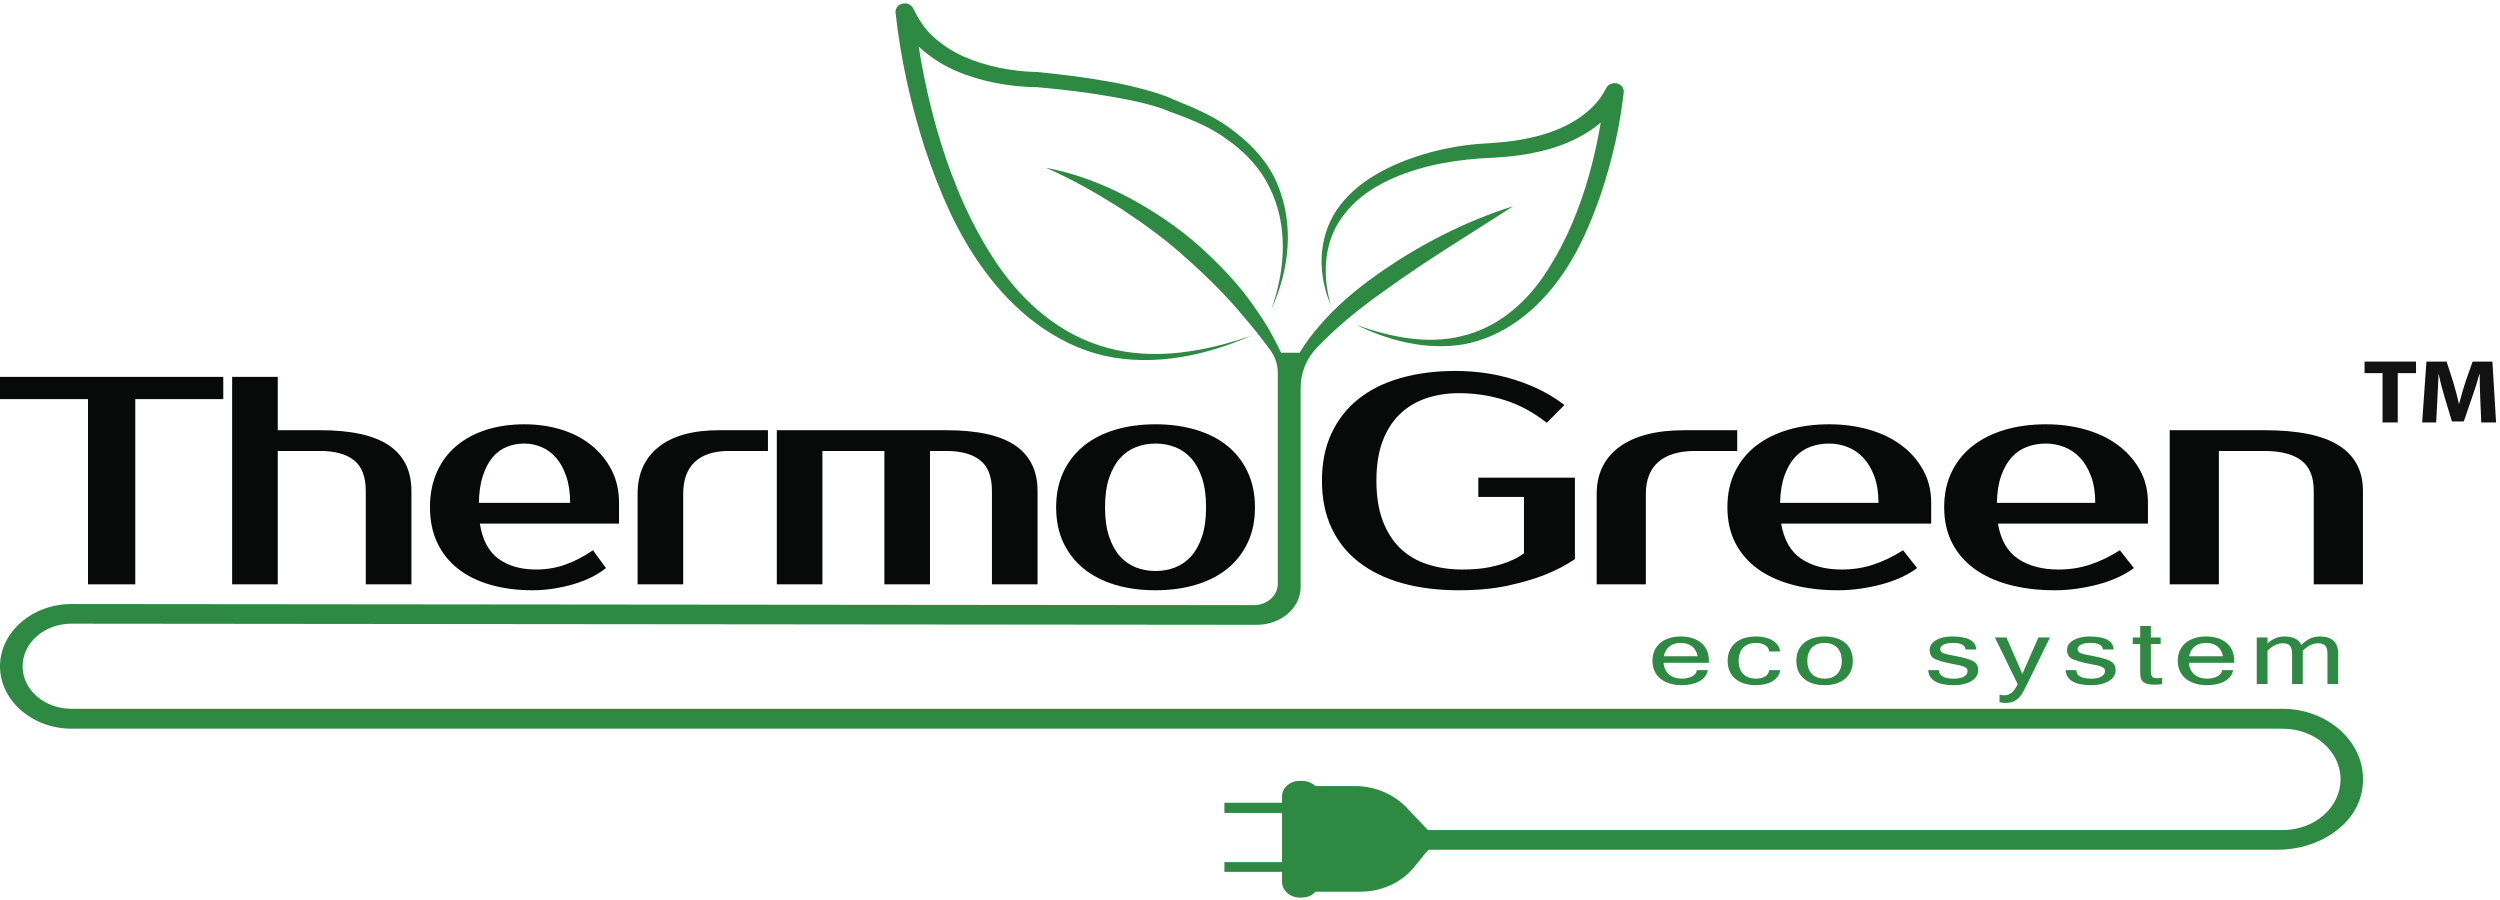 <svg width="411" height="148" viewBox="0 0 411 148" fill="none" xmlns="http://www.w3.org/2000/svg">
<path d="M218.792 50.185C216.677 45.313 216.558 39.359 219.723 34.57C222.916 29.773 228.616 26.983 234.2 25.313C237.046 24.484 239.988 23.91 242.964 23.67C245.987 23.483 248.649 23.308 251.404 22.686C256.801 21.583 261.885 18.881 264.052 14.49C264.388 13.794 265.281 13.479 266.046 13.785C266.659 14.03 267.002 14.611 266.942 15.185C266.309 20.791 265.058 26.209 263.307 31.564C261.482 36.867 259.25 42.17 255.627 46.796C252.092 51.381 246.979 55.409 240.741 56.583C234.5 57.666 228.291 55.987 223.01 53.431C228.582 55.418 234.724 56.691 240.391 55.231C246.068 53.893 250.534 50.039 253.647 45.582C259.841 36.511 262.638 25.579 263.916 14.957L266.807 15.652C264.004 21.072 257.835 24.047 252.027 25.136C249.123 25.762 245.96 25.922 243.193 26.052C240.383 26.275 237.583 26.655 234.861 27.328C229.471 28.682 224.127 31.073 220.957 35.289C217.647 39.441 217.311 45.128 218.792 50.185Z" fill="#2E8942"/>
<path d="M209.034 50.786C211.35 44.254 211.792 36.926 208.688 30.768C207.207 27.688 204.769 25.067 201.873 23.029C199.046 20.875 195.582 19.538 192.158 18.293L192.154 18.291L191.977 18.215C190.55 17.599 188.65 17.103 186.9 16.707C185.106 16.308 183.285 15.979 181.453 15.676C177.789 15.066 174.072 14.653 170.346 14.319L170.511 14.325C168.114 14.326 165.894 14.061 163.626 13.629C161.378 13.184 159.166 12.525 157.054 11.608C154.945 10.682 152.987 9.417 151.285 7.893C149.556 6.369 148.326 4.447 147.331 2.471L150.257 1.847C151.045 9.09 152.494 16.409 154.674 23.465C156.87 30.52 159.835 37.406 164.054 43.586C168.265 49.696 174.255 55.074 181.952 57.154C189.645 59.314 198.039 57.846 205.614 55.22C198.315 58.422 189.822 60.295 181.545 58.49C173.289 56.555 166.686 51.007 162.059 44.774C157.335 38.484 154.375 31.338 151.981 24.168C149.676 16.94 148.052 9.604 147.226 2.065C147.144 1.308 147.751 0.634 148.582 0.559C149.244 0.499 149.848 0.836 150.11 1.356L150.152 1.442C150.982 3.1 151.961 4.716 153.405 6.009C154.825 7.304 156.48 8.416 158.334 9.255C162.026 10.904 166.346 11.756 170.455 11.838L170.552 11.84L170.623 11.845C174.403 12.223 178.178 12.682 181.932 13.347C183.812 13.661 185.677 14.08 187.532 14.552C189.415 15.061 191.168 15.522 193.118 16.445L192.939 16.368C196.507 17.791 200.096 19.318 203.052 21.722C206.047 24.004 208.622 26.898 209.995 30.262C212.831 36.977 211.951 44.44 209.034 50.786Z" fill="#2E8942"/>
<path d="M36.707 65.613H22.241V96.065H14.47V65.613H0V61.958H36.707V65.613Z" fill="#080909"/>
<path d="M67.638 96.065H60.134V80.716C60.134 78.377 59.492 76.699 58.204 75.673C56.92 74.65 55.062 74.139 52.63 74.139H45.664V96.065H38.164V61.958H45.664V70.728H52.63C57.742 70.728 61.518 71.565 63.966 73.237C66.41 74.911 67.638 77.402 67.638 80.716V96.065Z" fill="#080909"/>
<path d="M86.226 72.921C85.189 72.921 84.225 73.099 83.335 73.458C82.438 73.817 81.665 74.382 81.003 75.162C80.341 75.941 79.806 76.949 79.396 78.181C78.985 79.418 78.762 80.911 78.726 82.666H93.73C93.73 80.977 93.515 79.515 93.084 78.279C92.658 77.047 92.096 76.032 91.398 75.234C90.7 74.44 89.899 73.857 88.985 73.483C88.076 73.11 87.155 72.921 86.226 72.921ZM88.104 93.629C89.855 93.629 91.486 93.353 93.004 92.799C94.524 92.248 96.015 91.468 97.482 90.46L99.624 93.386C98.946 93.937 98.152 94.441 97.239 94.894C96.33 95.351 95.345 95.731 94.292 96.04C93.24 96.348 92.139 96.591 90.995 96.772C89.855 96.95 88.71 97.04 87.566 97.04C85.03 97.04 82.717 96.739 80.628 96.138C78.539 95.535 76.76 94.658 75.297 93.505C73.83 92.353 72.697 90.931 71.892 89.242C71.09 87.553 70.688 85.606 70.688 83.395C70.688 81.219 71.07 79.28 71.84 77.572C72.605 75.868 73.678 74.44 75.054 73.287C76.429 72.135 78.064 71.257 79.958 70.655C81.852 70.053 83.942 69.753 86.226 69.753C88.371 69.753 90.389 70.046 92.283 70.63C94.177 71.217 95.82 72.069 97.211 73.189C98.607 74.31 99.711 75.665 100.537 77.257C101.358 78.848 101.769 80.65 101.769 82.666V86.077H78.886C79.316 88.771 80.341 90.703 81.968 91.874C83.591 93.041 85.636 93.629 88.104 93.629Z" fill="#080909"/>
<path d="M126.252 74.139H119.824C117.392 74.139 115.534 74.734 114.25 75.919C112.962 77.105 112.32 78.866 112.32 81.205V96.065H104.82V81.205C104.82 77.891 105.973 75.317 108.273 73.483C110.578 71.645 113.891 70.728 118.214 70.728H126.252V74.139Z" fill="#080909"/>
<path d="M127.707 70.728H155.57C160.678 70.728 164.458 71.565 166.906 73.237C169.351 74.912 170.575 77.402 170.575 80.716V96.065H163.075V80.716C163.075 78.377 162.433 76.699 161.145 75.673C159.857 74.651 158.003 74.139 155.57 74.139H152.891V96.065H145.391V74.139H135.207V96.065H127.707V70.728Z" fill="#080909"/>
<path d="M189.973 93.872C191.113 93.872 192.186 93.676 193.187 93.288C194.188 92.897 195.065 92.287 195.814 91.461C196.564 90.631 197.162 89.55 197.609 88.22C198.055 86.889 198.279 85.28 198.279 83.394C198.279 81.513 198.055 79.903 197.609 78.573C197.162 77.242 196.564 76.162 195.814 75.332C195.065 74.505 194.188 73.896 193.187 73.505C192.186 73.117 191.113 72.921 189.973 72.921C188.829 72.921 187.756 73.117 186.755 73.505C185.758 73.896 184.881 74.505 184.132 75.332C183.382 76.162 182.784 77.242 182.337 78.573C181.891 79.903 181.667 81.513 181.667 83.394C181.667 85.28 181.891 86.889 182.337 88.22C182.784 89.55 183.382 90.631 184.132 91.461C184.881 92.287 185.758 92.897 186.755 93.288C187.756 93.676 188.829 93.872 189.973 93.872ZM189.973 69.753C192.365 69.753 194.571 70.053 196.592 70.655C198.609 71.257 200.332 72.134 201.763 73.287C203.191 74.44 204.307 75.868 205.109 77.572C205.914 79.28 206.317 81.219 206.317 83.394C206.317 85.606 205.914 87.553 205.109 89.242C204.307 90.931 203.191 92.353 201.763 93.505C200.332 94.658 198.609 95.535 196.592 96.138C194.571 96.739 192.365 97.04 189.973 97.04C187.541 97.04 185.328 96.739 183.326 96.138C181.324 95.535 179.61 94.658 178.183 93.505C176.755 92.353 175.639 90.931 174.833 89.242C174.032 87.553 173.629 85.606 173.629 83.394C173.629 81.219 174.032 79.28 174.833 77.572C175.639 75.868 176.755 74.44 178.183 73.287C179.61 72.134 181.324 71.257 183.326 70.655C185.328 70.053 187.541 69.753 189.973 69.753Z" fill="#080909"/>
<path d="M239.277 60.983C242.78 60.983 246.094 61.487 249.214 62.495C252.33 63.503 254.991 64.866 257.183 66.588L254.294 69.51C252.102 67.788 249.799 66.548 247.392 65.783C244.985 65.022 242.475 64.637 239.853 64.637C237.889 64.637 236.08 64.924 234.425 65.489C232.77 66.058 231.335 66.928 230.123 68.096C228.911 69.267 227.965 70.753 227.291 72.555C226.616 74.356 226.281 76.51 226.281 79.011C226.281 81.578 226.629 83.779 227.321 85.613C228.013 87.447 228.975 88.959 230.209 90.145C231.443 91.33 232.934 92.207 234.687 92.777C236.436 93.342 238.353 93.629 240.434 93.629C242.166 93.629 243.657 93.498 244.908 93.237C246.158 92.98 247.211 92.671 248.058 92.312C249.06 91.921 249.885 91.468 250.542 90.949V81.691H243.034V78.526H258.915V91.921C257.492 92.896 255.837 93.759 253.95 94.506C252.33 95.155 250.34 95.738 247.972 96.261C245.604 96.779 242.896 97.04 239.853 97.04C236.389 97.04 233.269 96.648 230.497 95.869C227.725 95.09 225.357 93.937 223.392 92.41C221.428 90.884 219.928 88.999 218.888 86.759C217.848 84.518 217.328 81.933 217.328 79.011C217.328 76.089 217.848 73.505 218.888 71.264C219.928 69.024 221.398 67.138 223.307 65.612C225.21 64.086 227.523 62.933 230.239 62.154C232.951 61.374 235.964 60.983 239.277 60.983Z" fill="#080909"/>
<path d="M285.597 74.139H278.669C276.047 74.139 274.045 74.734 272.661 75.919C271.273 77.105 270.581 78.866 270.581 81.205V96.065H262.496V81.205C262.496 77.891 263.738 75.317 266.218 73.483C268.702 71.645 272.274 70.728 276.933 70.728H285.597V74.139Z" fill="#080909"/>
<path d="M300.733 72.921C299.616 72.921 298.576 73.099 297.617 73.458C296.65 73.817 295.817 74.382 295.103 75.162C294.39 75.941 293.814 76.949 293.371 78.181C292.928 79.418 292.688 80.911 292.649 82.666H308.822C308.822 80.977 308.59 79.515 308.126 78.279C307.666 77.047 307.06 76.032 306.308 75.234C305.556 74.44 304.692 73.857 303.707 73.483C302.727 73.11 301.735 72.921 300.733 72.921ZM302.758 93.629C304.644 93.629 306.402 93.353 308.04 92.799C309.677 92.248 311.285 91.468 312.866 90.46L315.174 93.386C314.444 93.937 313.588 94.441 312.604 94.894C311.624 95.351 310.563 95.731 309.428 96.04C308.293 96.348 307.107 96.591 305.874 96.772C304.644 96.95 303.411 97.04 302.177 97.04C299.444 97.04 296.951 96.739 294.699 96.138C292.447 95.535 290.53 94.658 288.953 93.505C287.371 92.353 286.15 90.931 285.282 89.242C284.419 87.553 283.984 85.606 283.984 83.395C283.984 81.219 284.397 79.28 285.226 77.572C286.052 75.868 287.208 74.44 288.691 73.287C290.173 72.135 291.936 71.257 293.977 70.655C296.019 70.053 298.271 69.753 300.733 69.753C303.046 69.753 305.22 70.046 307.262 70.63C309.303 71.217 311.074 72.069 312.574 73.189C314.078 74.31 315.269 75.665 316.158 77.257C317.044 78.848 317.487 80.65 317.487 82.666V86.077H292.821C293.285 88.771 294.39 90.703 296.143 91.874C297.892 93.041 300.097 93.629 302.758 93.629Z" fill="#080909"/>
<path d="M336.37 72.921C335.253 72.921 334.212 73.099 333.254 73.458C332.287 73.817 331.453 74.382 330.74 75.162C330.026 75.941 329.45 76.949 329.008 78.181C328.565 79.418 328.324 80.911 328.286 82.666H344.459C344.459 80.977 344.227 79.515 343.762 78.279C343.303 77.047 342.697 76.032 341.944 75.234C341.192 74.44 340.328 73.857 339.344 73.483C338.364 73.11 337.371 72.921 336.37 72.921ZM338.394 93.629C340.281 93.629 342.039 93.353 343.677 92.799C345.314 92.248 346.921 91.468 348.503 90.46L350.811 93.386C350.08 93.937 349.225 94.441 348.241 94.894C347.261 95.351 346.199 95.731 345.065 96.04C343.93 96.348 342.744 96.591 341.51 96.772C340.281 96.95 339.048 97.04 337.814 97.04C335.081 97.04 332.588 96.739 330.336 96.138C328.084 95.535 326.167 94.658 324.589 93.505C323.008 92.353 321.787 90.931 320.919 89.242C320.055 87.553 319.621 85.606 319.621 83.395C319.621 81.219 320.034 79.28 320.863 77.572C321.688 75.868 322.845 74.44 324.327 73.287C325.81 72.135 327.572 71.257 329.614 70.655C331.655 70.053 333.907 69.753 336.37 69.753C338.682 69.753 340.857 70.046 342.899 70.63C344.94 71.217 346.711 72.069 348.211 73.189C349.715 74.31 350.906 75.665 351.795 77.257C352.681 78.848 353.123 80.65 353.123 82.666V86.077H328.458C328.922 88.771 330.026 90.703 331.78 91.874C333.529 93.041 335.734 93.629 338.394 93.629Z" fill="#080909"/>
<path d="M388.469 96.065H380.38V80.716C380.38 78.377 379.689 76.699 378.301 75.673C376.916 74.65 374.914 74.139 372.292 74.139H364.783V96.065H356.699V70.728H372.292C377.802 70.728 381.872 71.565 384.511 73.237C387.146 74.911 388.469 77.402 388.469 80.716V96.065Z" fill="#080909"/>
<path d="M279.093 107.891C278.949 107.151 278.63 106.6 278.136 106.238C277.641 105.872 277.031 105.69 276.305 105.69C275.954 105.69 275.627 105.737 275.325 105.824C275.021 105.915 274.746 106.049 274.503 106.23C274.26 106.412 274.057 106.644 273.889 106.919C273.722 107.198 273.602 107.521 273.53 107.891H279.093ZM276.497 112.644C275.771 112.644 275.109 112.553 274.519 112.372C273.921 112.187 273.415 111.926 272.992 111.585C272.569 111.241 272.242 110.824 272.011 110.327C271.78 109.83 271.664 109.268 271.664 108.641C271.664 108.01 271.776 107.449 272.007 106.952C272.23 106.455 272.549 106.038 272.956 105.694C273.363 105.353 273.849 105.092 274.424 104.911C274.99 104.73 275.62 104.635 276.305 104.635C277.007 104.635 277.641 104.726 278.211 104.904C278.781 105.085 279.272 105.346 279.679 105.687C280.085 106.027 280.396 106.448 280.62 106.945C280.835 107.441 280.947 108.007 280.947 108.641V108.964H273.494C273.534 109.413 273.638 109.801 273.805 110.128C273.973 110.454 274.188 110.726 274.455 110.936C274.722 111.15 275.03 111.31 275.38 111.415C275.723 111.52 276.098 111.571 276.497 111.571C276.8 111.571 277.095 111.538 277.382 111.476C277.669 111.415 277.924 111.328 278.156 111.208C278.379 111.092 278.566 110.947 278.71 110.769C278.853 110.595 278.933 110.396 278.949 110.175H280.767C280.695 110.57 280.536 110.921 280.293 111.23C280.05 111.538 279.739 111.795 279.36 112.006C278.981 112.216 278.55 112.372 278.064 112.481C277.578 112.589 277.055 112.644 276.497 112.644Z" fill="#2E8942"/>
<path d="M288.669 112.644C287.967 112.644 287.329 112.553 286.763 112.375C286.189 112.198 285.702 111.937 285.295 111.6C284.889 111.259 284.574 110.842 284.354 110.345C284.135 109.848 284.027 109.279 284.027 108.641C284.027 108 284.139 107.43 284.362 106.934C284.586 106.437 284.901 106.02 285.307 105.676C285.714 105.335 286.201 105.077 286.771 104.9C287.341 104.726 287.975 104.635 288.669 104.635C289.203 104.635 289.702 104.69 290.164 104.798C290.626 104.907 291.029 105.063 291.38 105.27C291.723 105.476 292.01 105.734 292.233 106.042C292.457 106.35 292.6 106.702 292.664 107.097H290.846C290.83 106.868 290.762 106.666 290.642 106.491C290.523 106.314 290.363 106.169 290.168 106.053C289.972 105.933 289.745 105.846 289.49 105.785C289.227 105.723 288.956 105.69 288.669 105.69C288.254 105.69 287.871 105.752 287.528 105.875C287.177 105.998 286.882 106.183 286.627 106.426C286.38 106.669 286.18 106.977 286.045 107.347C285.902 107.717 285.834 108.148 285.834 108.641C285.834 109.12 285.902 109.544 286.037 109.91C286.173 110.276 286.364 110.584 286.619 110.831C286.867 111.077 287.169 111.262 287.512 111.386C287.863 111.509 288.246 111.571 288.669 111.571C288.956 111.571 289.227 111.541 289.49 111.483C289.745 111.425 289.972 111.335 290.168 111.219C290.363 111.103 290.523 110.954 290.642 110.78C290.762 110.603 290.83 110.403 290.846 110.175H292.664C292.6 110.574 292.457 110.929 292.233 111.233C292.01 111.538 291.723 111.795 291.38 112.006C291.029 112.216 290.626 112.372 290.164 112.481C289.702 112.589 289.203 112.644 288.669 112.644Z" fill="#2E8942"/>
<path d="M299.962 111.571C300.376 111.571 300.759 111.509 301.102 111.386C301.453 111.262 301.748 111.078 302.003 110.831C302.25 110.584 302.446 110.276 302.581 109.91C302.717 109.544 302.785 109.12 302.785 108.641C302.785 108.148 302.713 107.717 302.577 107.347C302.434 106.977 302.242 106.669 301.987 106.426C301.74 106.183 301.441 105.999 301.098 105.875C300.755 105.752 300.376 105.69 299.962 105.69C299.547 105.69 299.164 105.752 298.821 105.875C298.47 105.999 298.175 106.183 297.92 106.426C297.673 106.669 297.474 106.977 297.338 107.347C297.195 107.717 297.127 108.148 297.127 108.641C297.127 109.12 297.195 109.544 297.33 109.91C297.465 110.276 297.657 110.584 297.912 110.831C298.159 111.078 298.462 111.262 298.805 111.386C299.156 111.509 299.539 111.571 299.962 111.571ZM299.962 104.635C300.663 104.635 301.297 104.726 301.868 104.904C302.438 105.085 302.928 105.346 303.335 105.687C303.742 106.028 304.053 106.448 304.276 106.945C304.491 107.441 304.603 108.007 304.603 108.641C304.603 109.269 304.491 109.83 304.276 110.327C304.053 110.824 303.742 111.241 303.335 111.585C302.928 111.926 302.438 112.187 301.868 112.372C301.297 112.553 300.663 112.644 299.962 112.644C299.26 112.644 298.622 112.553 298.056 112.375C297.482 112.198 296.995 111.937 296.588 111.6C296.182 111.259 295.867 110.842 295.647 110.345C295.428 109.848 295.32 109.279 295.32 108.641C295.32 108 295.432 107.431 295.655 106.934C295.879 106.437 296.194 106.02 296.6 105.676C297.007 105.335 297.493 105.078 298.064 104.9C298.634 104.726 299.268 104.635 299.962 104.635Z" fill="#2E8942"/>
<path d="M321.243 112.644C318.531 112.644 317.116 111.821 316.996 110.175H318.767C318.767 111.106 319.584 111.571 321.219 111.571C321.952 111.571 322.511 111.455 322.893 111.219C323.276 110.983 323.468 110.693 323.468 110.341C323.468 110.168 323.428 110.026 323.356 109.914C323.276 109.805 323.133 109.703 322.925 109.617C322.71 109.526 322.419 109.439 322.044 109.356C321.669 109.272 321.183 109.174 320.585 109.065C319.412 108.83 318.563 108.58 318.037 108.308C317.503 108.025 317.235 107.532 317.235 106.836C317.235 106.517 317.323 106.223 317.499 105.955C317.674 105.687 317.925 105.455 318.244 105.262C318.571 105.067 318.958 104.914 319.412 104.802C319.867 104.693 320.369 104.635 320.92 104.635C323.503 104.635 324.827 105.35 324.891 106.77H323.133C323.069 106.053 322.371 105.69 321.039 105.69C320.752 105.69 320.485 105.712 320.238 105.756C319.991 105.799 319.771 105.861 319.584 105.944C319.396 106.027 319.249 106.136 319.145 106.263C319.034 106.394 318.982 106.542 318.982 106.709C318.982 107.017 319.133 107.235 319.436 107.365C319.739 107.492 320.485 107.67 321.673 107.891C322.279 108.003 322.806 108.123 323.244 108.257C323.691 108.387 324.054 108.529 324.341 108.677C324.636 108.819 324.855 109.018 324.999 109.279C325.142 109.537 325.214 109.848 325.214 110.211C325.214 110.555 325.118 110.878 324.935 111.179C324.744 111.476 324.48 111.734 324.129 111.947C323.787 112.165 323.368 112.335 322.881 112.459C322.395 112.582 321.849 112.644 321.243 112.644Z" fill="#2E8942"/>
<path d="M329.56 114.308C330.437 114.308 331.151 113.691 331.701 112.459L327.957 104.802H329.859L332.479 110.795L335.11 104.802H337.012L333.268 112.459C333.085 112.828 332.913 113.151 332.762 113.434C332.602 113.713 332.467 113.952 332.347 114.148C332.22 114.347 332.072 114.529 331.909 114.699C331.745 114.869 331.566 115.018 331.358 115.145C331.159 115.268 330.928 115.37 330.681 115.442C330.425 115.518 330.154 115.555 329.859 115.555C329.644 115.555 329.44 115.547 329.249 115.533C329.058 115.515 328.882 115.489 328.723 115.453V114.206C329.01 114.271 329.289 114.308 329.56 114.308Z" fill="#2E8942"/>
<path d="M343.832 112.644C341.121 112.644 339.706 111.821 339.586 110.175H341.356C341.356 111.106 342.174 111.571 343.808 111.571C344.542 111.571 345.1 111.455 345.483 111.219C345.866 110.983 346.057 110.693 346.057 110.341C346.057 110.168 346.018 110.026 345.946 109.914C345.866 109.805 345.723 109.703 345.515 109.617C345.3 109.526 345.009 109.439 344.634 109.356C344.259 109.272 343.773 109.174 343.175 109.065C342.002 108.83 341.153 108.58 340.627 108.308C340.092 108.025 339.825 107.532 339.825 106.836C339.825 106.517 339.913 106.223 340.088 105.955C340.264 105.687 340.515 105.455 340.834 105.262C341.161 105.067 341.548 104.914 342.002 104.802C342.457 104.693 342.959 104.635 343.509 104.635C346.093 104.635 347.417 105.35 347.481 106.77H345.723C345.659 106.053 344.961 105.69 343.629 105.69C343.342 105.69 343.075 105.712 342.828 105.756C342.58 105.799 342.361 105.861 342.174 105.944C341.986 106.027 341.839 106.136 341.735 106.263C341.623 106.394 341.572 106.542 341.572 106.709C341.572 107.017 341.723 107.235 342.026 107.365C342.329 107.492 343.075 107.67 344.263 107.891C344.869 108.003 345.395 108.123 345.834 108.257C346.281 108.387 346.643 108.529 346.93 108.677C347.226 108.819 347.445 109.018 347.589 109.279C347.732 109.537 347.804 109.848 347.804 110.211C347.804 110.555 347.708 110.878 347.525 111.179C347.333 111.476 347.07 111.734 346.719 111.947C346.376 112.165 345.958 112.335 345.471 112.459C344.985 112.582 344.439 112.644 343.832 112.644Z" fill="#2E8942"/>
<path d="M355.446 112.476C355.063 112.531 354.64 112.56 354.178 112.56C353.603 112.56 353.161 112.502 352.85 112.382C352.539 112.266 352.308 112.103 352.156 111.896C352.005 111.693 351.913 111.447 351.889 111.157C351.857 110.87 351.845 110.555 351.845 110.21V105.875H350.625V104.801H351.845V102.909H353.603V104.801H355.206V105.875H353.603V110.283C353.603 110.555 353.623 110.772 353.667 110.932C353.711 111.091 353.779 111.215 353.859 111.298C353.946 111.381 354.046 111.436 354.166 111.457C354.285 111.483 354.417 111.497 354.56 111.497C354.864 111.497 355.159 111.476 355.446 111.439V112.476Z" fill="#2E8942"/>
<path d="M365.452 107.891C365.309 107.151 364.99 106.6 364.495 106.238C364.001 105.872 363.39 105.69 362.665 105.69C362.314 105.69 361.987 105.737 361.684 105.824C361.381 105.915 361.106 106.049 360.863 106.23C360.619 106.412 360.416 106.644 360.248 106.919C360.081 107.198 359.961 107.521 359.89 107.891H365.452ZM362.856 112.644C362.131 112.644 361.469 112.553 360.878 112.372C360.28 112.187 359.774 111.926 359.351 111.585C358.929 111.241 358.602 110.824 358.37 110.327C358.139 109.83 358.023 109.268 358.023 108.641C358.023 108.01 358.135 107.449 358.366 106.952C358.59 106.455 358.909 106.038 359.315 105.694C359.722 105.353 360.209 105.092 360.783 104.911C361.349 104.73 361.979 104.635 362.665 104.635C363.367 104.635 364.001 104.726 364.571 104.904C365.141 105.085 365.631 105.346 366.038 105.687C366.445 106.027 366.756 106.448 366.979 106.945C367.194 107.441 367.306 108.007 367.306 108.641V108.964H359.854C359.894 109.413 359.997 109.801 360.165 110.128C360.332 110.454 360.548 110.726 360.815 110.936C361.082 111.15 361.389 111.31 361.74 111.415C362.083 111.52 362.457 111.571 362.856 111.571C363.159 111.571 363.454 111.538 363.741 111.476C364.029 111.415 364.284 111.328 364.515 111.208C364.738 111.092 364.926 110.947 365.069 110.769C365.213 110.595 365.292 110.396 365.309 110.175H367.127C367.055 110.57 366.895 110.921 366.652 111.23C366.409 111.538 366.098 111.795 365.719 112.006C365.34 112.216 364.91 112.372 364.423 112.481C363.937 112.589 363.415 112.644 362.856 112.644Z" fill="#2E8942"/>
<path d="M384.393 112.458H382.635V107.51C382.635 106.875 382.515 106.426 382.284 106.158C382.045 105.889 381.65 105.755 381.092 105.755C380.239 105.755 379.401 106.161 378.58 106.977V112.458H376.821V107.51C376.821 106.875 376.702 106.426 376.47 106.158C376.231 105.889 375.837 105.755 375.278 105.755C374.425 105.755 373.592 106.161 372.778 106.977V112.458H371.008V104.802H372.778V105.784C373.6 105.019 374.521 104.635 375.541 104.635C376.993 104.635 377.918 105.096 378.317 106.013C378.652 105.719 378.959 105.476 379.238 105.284C379.517 105.092 379.772 104.958 380.003 104.878C380.466 104.719 380.916 104.635 381.355 104.635C383.381 104.635 384.393 105.578 384.393 107.456V112.458Z" fill="#2E8942"/>
<path d="M388.296 130.078C387.234 135.795 381.028 139.693 374.495 139.693H234.896C234.774 139.841 234.61 139.952 234.447 140.138L232.365 142.7C230.283 145.15 227.098 146.598 223.586 146.598H216.278C215.747 147.192 214.931 147.563 213.951 147.563H213.665C212.032 147.563 210.766 146.338 210.766 144.964V143.331H201.293V141.735H210.766V133.642H201.293V131.971H210.766V130.895C210.766 129.558 212.032 128.37 213.665 128.37H213.951C214.931 128.37 215.665 128.705 216.278 129.224H222.688C225.992 129.224 229.131 130.534 231.285 132.811L234.528 136.24L234.774 136.463H375.23C380.538 136.463 384.784 132.751 384.784 128.11C384.784 123.507 380.538 119.795 375.23 119.795H11.759C5.308 119.795 0 115.155 0 109.549C0 103.906 5.308 99.303 11.759 99.303L206.07 99.489C208.316 99.489 210.072 97.93 210.072 95.962V61.321C210.072 59.969 209.643 58.638 208.812 57.517C207.44 55.665 206.015 53.849 204.519 52.12C201.661 48.667 198.476 45.512 195.087 42.505C191.779 39.461 188.064 36.788 184.226 34.264C180.347 31.813 176.306 29.475 171.937 27.582C176.713 28.473 181.287 30.217 185.492 32.445C189.738 34.709 193.698 37.382 197.21 40.5C200.681 43.656 203.948 47.034 206.479 50.858C208.112 53.122 209.459 55.498 210.603 57.985H213.665C214.604 56.389 215.747 54.904 216.972 53.493C219.667 50.338 222.893 47.628 226.281 45.215C233.1 40.389 240.653 36.454 248.779 33.892C241.796 38.421 234.733 42.654 228.16 47.405C224.852 49.707 221.667 52.194 218.769 54.904C217.987 55.648 217.214 56.406 216.467 57.185C214.74 58.986 213.828 61.318 213.828 63.706V96.482C213.828 99.934 210.603 102.718 206.642 102.718L11.759 102.533C7.309 102.533 3.716 105.651 3.716 109.549C3.716 113.41 7.309 116.528 11.759 116.528H375.23C383.274 116.528 389.683 122.839 388.296 130.078Z" fill="#2E8942"/>
<path d="M391.69 61.345H388.734V59.444H397.194V61.345H394.189V69.453H391.69V61.345Z" fill="#121212"/>
<path d="M407.757 65.622C407.708 64.419 407.659 62.964 407.659 61.509H407.61C407.267 62.785 406.81 64.211 406.385 65.384L405.046 69.289H403.102L401.927 65.414C401.568 64.241 401.192 62.815 400.931 61.509H400.898C400.832 62.86 400.784 64.404 400.702 65.651L400.506 69.453H398.203L398.905 59.445H402.221L403.299 62.785C403.641 63.944 403.985 65.191 404.23 66.364H404.278C404.589 65.206 404.964 63.885 405.324 62.771L406.5 59.445H409.75L410.354 69.453H407.92L407.757 65.622Z" fill="#121212"/>
</svg>
